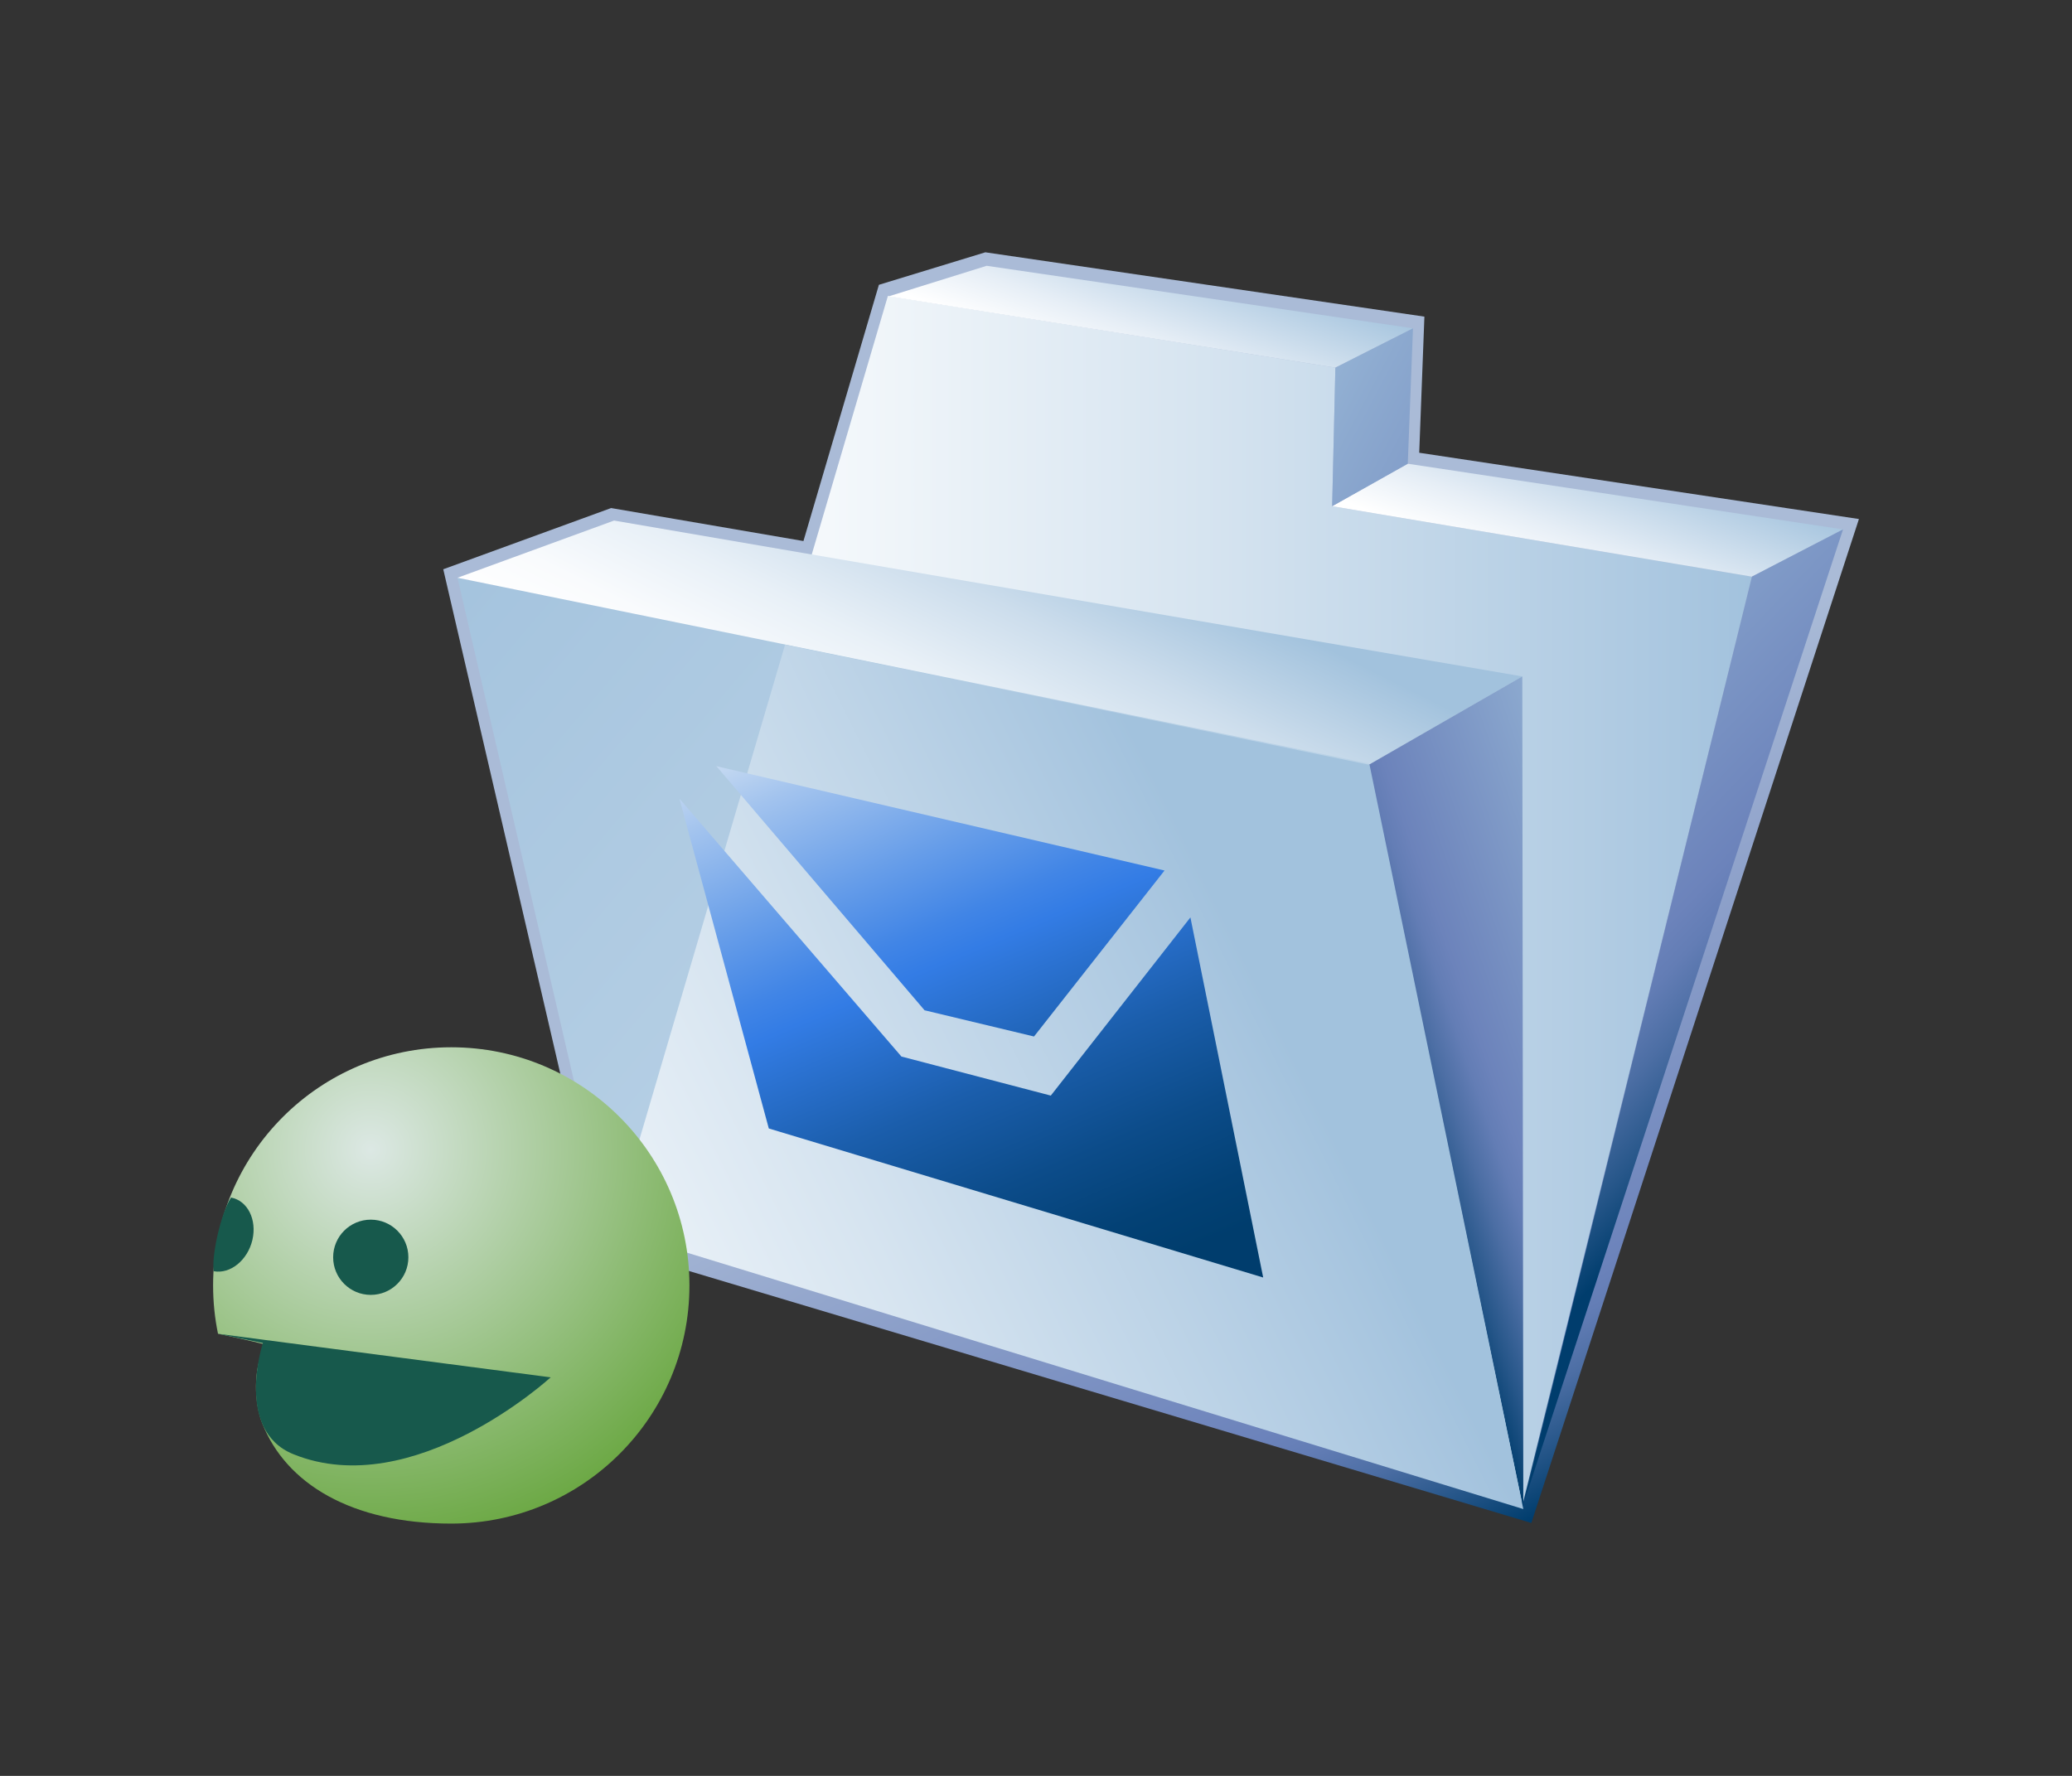 <?xml version="1.0" encoding="UTF-8"?>
<!DOCTYPE svg PUBLIC "-//W3C//DTD SVG 1.1 Tiny//EN" "http://www.w3.org/Graphics/SVG/1.1/DTD/svg11-tiny.dtd">
<svg width="84" height="72" viewBox="0 0 84 72">
<rect x="0" y="0" width="84" height="72" fill="#333333" stroke="none"/>
<linearGradient id="_13" gradientUnits="userSpaceOnUse" x1="50.08" y1="36.21" x2="62.92" y2="61.51">
<stop stop-color="#AABBD7" offset="0"/>
<stop stop-color="#92A5CC" offset="0.26"/>
<stop stop-color="#6C83BB" offset="0.71"/>
<stop stop-color="#637DB5" offset="0.76"/>
<stop stop-color="#4C6EA4" offset="0.83"/>
<stop stop-color="#265689" offset="0.91"/>
<stop stop-color="#003D6D" offset="0.99"/>
</linearGradient>
<path d="M35.631,11.547c0,0-2.867,9.746-3.059,10.389c-0.646-0.111-7.797-1.338-7.797-1.338L17.97,23.08 l6.351,27.37l37.76,11.296l13.281-40.703c0,0-17.146-2.582-17.826-2.687c0.021-0.628,0.21-5.519,0.21-5.519l-17.8-2.608 L35.631,11.547z" fill="url(#_13)"/>
<linearGradient id="_14" gradientUnits="userSpaceOnUse" x1="24.84" y1="36.45" x2="71.02" y2="36.45">
<stop stop-color="#FFFFFF" offset="0"/>
<stop stop-color="#F4F8FB" offset="0.19"/>
<stop stop-color="#D6E4F0" offset="0.52"/>
<stop stop-color="#A7C5DF" offset="0.96"/>
<stop stop-color="#A2C2DD" offset="1"/>
</linearGradient>
<polygon fill="url(#_14)" points="24.844,49.865 35.996,11.997 54.137,14.906 54.006,20.524 71.023,23.379 61.751,60.896 "/>
<linearGradient id="_15" gradientUnits="userSpaceOnUse" x1="50.36" y1="49.06" x2="16.65" y2="20.5">
<stop stop-color="#BFD5E8" offset="0"/>
<stop stop-color="#B4CEE4" offset="0.47"/>
<stop stop-color="#A2C2DD" offset="1"/>
</linearGradient>
<polygon fill="url(#_15)" points="61.754,60.539 24.663,49.848 18.547,23.424 55.471,30.824 "/>
<linearGradient id="_16" gradientUnits="userSpaceOnUse" x1="36.46" y1="32.77" x2="42.54" y2="20.62">
<stop stop-color="#FFFFFF" offset="0"/>
<stop stop-color="#F9FBFD" offset="0.18"/>
<stop stop-color="#E8F0F7" offset="0.41"/>
<stop stop-color="#CCDDEC" offset="0.68"/>
<stop stop-color="#A5C4DE" offset="0.98"/>
<stop stop-color="#A2C2DD" offset="1"/>
</linearGradient>
<polygon fill="url(#_16)" points="61.715,27.424 24.895,21.105 18.547,23.424 55.566,30.967 "/>
<linearGradient id="_17" gradientUnits="userSpaceOnUse" x1="45.71" y1="15.24" x2="47.84" y2="9.44">
<stop stop-color="#FFFFFF" offset="0"/>
<stop stop-color="#E6EEF6" offset="0.31"/>
<stop stop-color="#A5C4DE" offset="0.97"/>
<stop stop-color="#A2C2DD" offset="1"/>
</linearGradient>
<polygon fill="url(#_17)" points="57.283,13.311 40.001,10.776 36.031,12.014 54.137,14.906 "/>
<linearGradient id="_18" gradientUnits="userSpaceOnUse" x1="63.39" y1="23.63" x2="65.58" y2="17.7">
<stop stop-color="#FFFFFF" offset="0"/>
<stop stop-color="#E6EEF6" offset="0.31"/>
<stop stop-color="#A5C4DE" offset="0.97"/>
<stop stop-color="#A2C2DD" offset="1"/>
</linearGradient>
<polygon fill="url(#_18)" points="74.717,21.463 57.072,18.801 54.006,20.524 71.023,23.379 "/>
<linearGradient id="_19" gradientUnits="userSpaceOnUse" x1="70.82" y1="41.15" x2="55.94" y2="46.31">
<stop stop-color="#A2C2DD" offset="0"/>
<stop stop-color="#8CA9CF" offset="0.26"/>
<stop stop-color="#6C83BB" offset="0.67"/>
<stop stop-color="#637DB5" offset="0.72"/>
<stop stop-color="#4C6EA4" offset="0.79"/>
<stop stop-color="#265689" offset="0.88"/>
<stop stop-color="#003D6D" offset="0.96"/>
</linearGradient>
<polygon fill="url(#_19)" points="61.715,27.424 61.756,61.182 55.473,31.018 "/>
<linearGradient id="_20" gradientUnits="userSpaceOnUse" x1="52.69" y1="26.36" x2="72.58" y2="45.35">
<stop stop-color="#A2C2DD" offset="0"/>
<stop stop-color="#8CA9CF" offset="0.26"/>
<stop stop-color="#6C83BB" offset="0.67"/>
<stop stop-color="#637DB5" offset="0.72"/>
<stop stop-color="#4C6EA4" offset="0.79"/>
<stop stop-color="#265689" offset="0.88"/>
<stop stop-color="#003D6D" offset="0.96"/>
</linearGradient>
<polygon fill="url(#_20)" points="74.717,21.463 61.768,60.951 71.023,23.379 "/>
<linearGradient id="_21" gradientUnits="userSpaceOnUse" x1="33.37" y1="5.16" x2="77.1" y2="28.24">
<stop stop-color="#FFFFFF" offset="0"/>
<stop stop-color="#E4EDF5" offset="0.1"/>
<stop stop-color="#B4CEE4" offset="0.28"/>
<stop stop-color="#A2C2DD" offset="0.38"/>
<stop stop-color="#8CA9CF" offset="0.5"/>
<stop stop-color="#6C83BB" offset="0.71"/>
<stop stop-color="#637DB5" offset="0.76"/>
<stop stop-color="#4C6EA4" offset="0.83"/>
<stop stop-color="#265689" offset="0.91"/>
<stop stop-color="#003D6D" offset="0.99"/>
</linearGradient>
<polygon fill="url(#_21)" points="54.137,14.906 54.006,20.524 57.072,18.801 57.283,13.311 "/>
<linearGradient id="_22" gradientUnits="userSpaceOnUse" x1="16.9" y1="58.54" x2="51.69" y2="41.22">
<stop stop-color="#FFFFFF" offset="0"/>
<stop stop-color="#F4F8FB" offset="0.19"/>
<stop stop-color="#D6E4F0" offset="0.52"/>
<stop stop-color="#A7C5DF" offset="0.96"/>
<stop stop-color="#A2C2DD" offset="1"/>
</linearGradient>
<polygon fill="url(#_22)" points="24.844,49.865 31.827,26.139 55.523,31.01 61.756,61.182 "/>
<linearGradient id="_23" gradientUnits="userSpaceOnUse" x1="33.54" y1="26.98" x2="45.04" y2="53.98">
<stop stop-color="#E6EEF4" offset="0"/>
<stop stop-color="#A2C3EE" offset="0.14"/>
<stop stop-color="#669DE9" offset="0.29"/>
<stop stop-color="#4185E6" offset="0.39"/>
<stop stop-color="#337CE5" offset="0.44"/>
<stop stop-color="#2F77DB" offset="0.47"/>
<stop stop-color="#1B5EAC" offset="0.62"/>
<stop stop-color="#0C4C8A" offset="0.76"/>
<stop stop-color="#034175" offset="0.87"/>
<stop stop-color="#003D6D" offset="0.94"/>
</linearGradient>
<path d="M41.92,42.023l-4.438-1.063l-8.438-9.896l18.167,4.229L41.92,42.023z M31.168,45.752 l-3.625-13.375l9.001,10.458l6.056,1.584l5.66-7.224l2.95,14.599L31.168,45.752z" fill="url(#_23)"/>
<radialGradient id="_24" gradientUnits="userSpaceOnUse" cx="15.03" cy="46.61" r="22.04">
<stop stop-color="#DCE8E4" offset="0"/>
<stop stop-color="#43910A" offset="1"/>
</radialGradient>
<path d="M18.294,42.46c-5.336,0-9.655,4.322-9.655,9.655c0,0.669,0.068,1.326,0.199,1.96 c0,0,1.512,0.32,1.92,0.442c-0.533,1.002-0.438,2.401-0.133,3.174c0.965,2.47,3.639,4.08,7.669,4.08 c5.332,0,9.656-4.324,9.656-9.655C27.95,46.782,23.626,42.46,18.294,42.46z" fill="url(#_24)"/>
<circle cx="15.031" cy="50.974" fill="#17594C" r="1.525"/>
<path d="M10.232,50.273c-0.195,0.823-0.895,1.39-1.566,1.267c-0.103-0.565,0.279-2.345,0.7-2.987 C10.037,48.678,10.424,49.444,10.232,50.273z" fill="#17594C"/>
<path d="M8.826,54.075l1.832,0.375c0,0-1.166,3.538,1.238,4.509c4.875,1.97,10.429-3.117,10.429-3.117 L8.826,54.075z" fill="#17594C"/>
</svg>